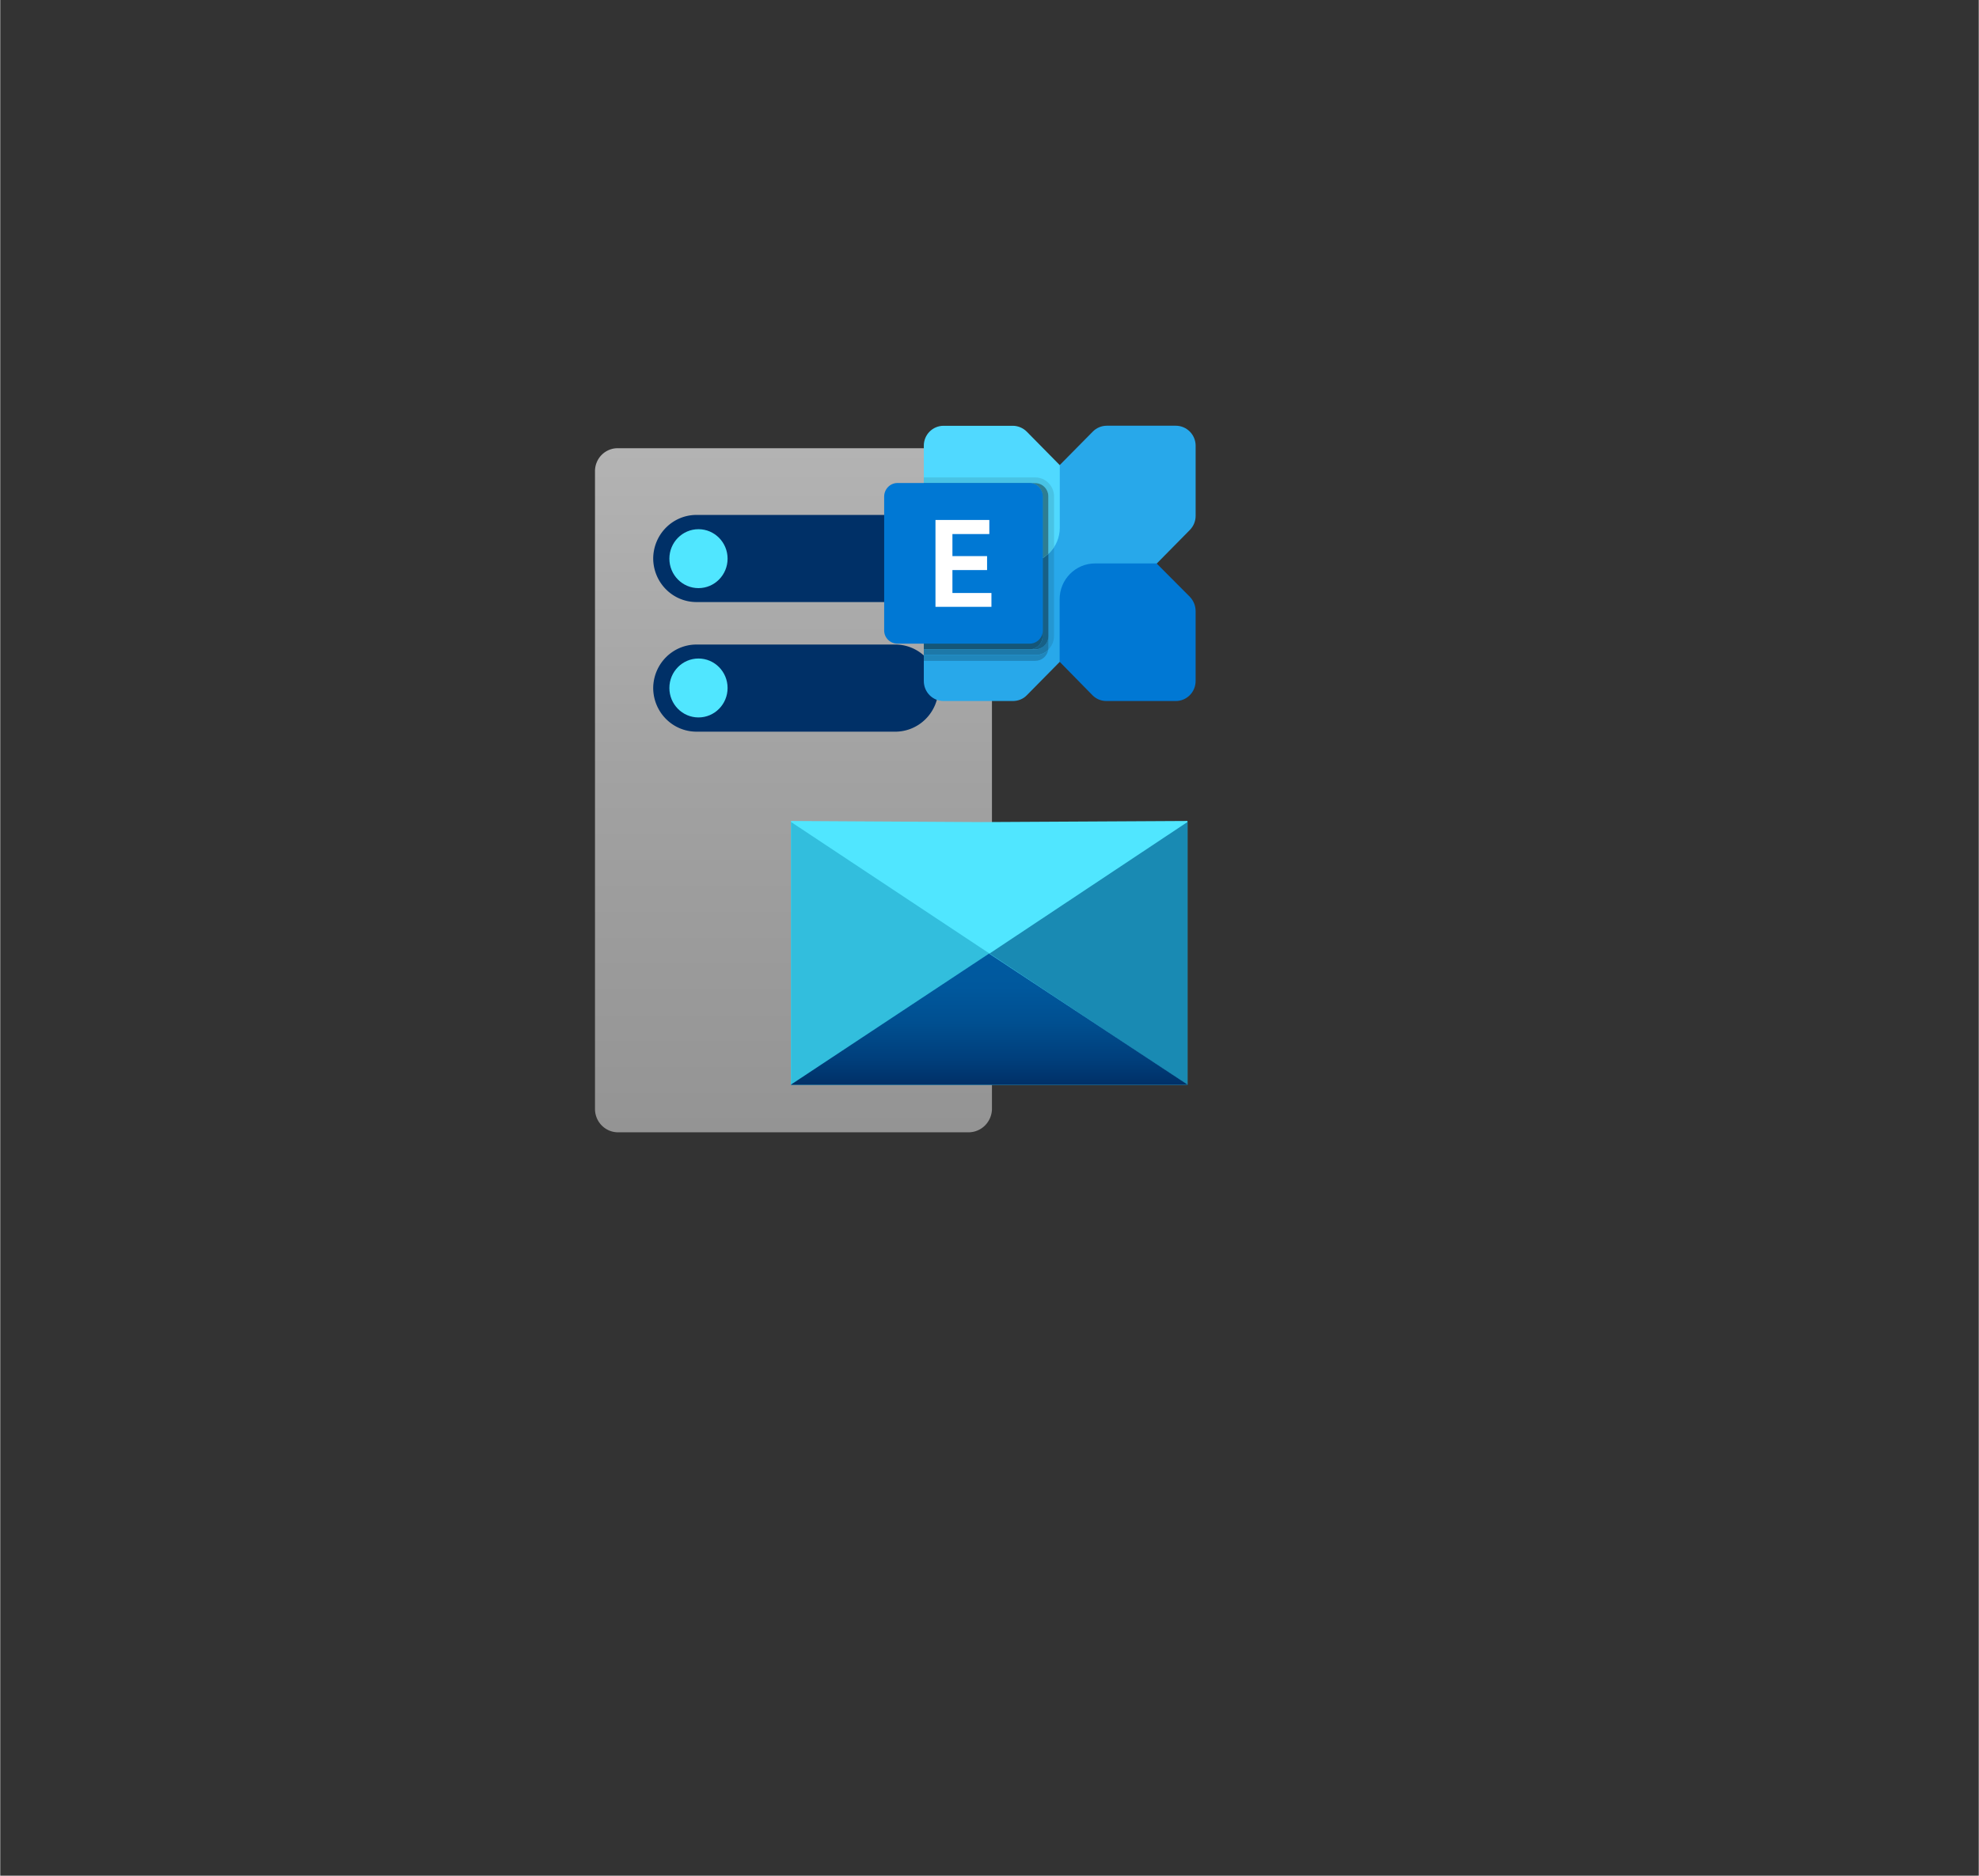 <?xml version="1.0" encoding="UTF-8" standalone="no"?>
<!DOCTYPE svg PUBLIC "-//W3C//DTD SVG 1.1//EN" "http://www.w3.org/Graphics/SVG/1.1/DTD/svg11.dtd">
<!-- Generated by Microsoft Visio, SVG Export Exchange Hub Transport Server.svg Page-1 -->
<svg xmlns="http://www.w3.org/2000/svg" xmlns:xlink="http://www.w3.org/1999/xlink" xmlns:ev="http://www.w3.org/2001/xml-events"
		width="2.205in" height="2.09in" viewBox="0 0 158.745 150.502" xml:space="preserve" color-interpolation-filters="sRGB"
		class="st24">
	<rect x="0" y="0" width="158.745" height="150.502" fill="#333333" stroke="none"/>
	<style type="text/css">
	<![CDATA[
		.st1 {fill:url(#grad0-11);stroke:none;stroke-linecap:butt;stroke-width:35.96}
		.st2 {fill:#003067;stroke:none;stroke-linecap:butt;stroke-width:35.96}
		.st3 {fill:#50e6ff;stroke:none;stroke-linecap:butt;stroke-width:35.96}
		.st4 {fill:#50e6ff;stroke:none;stroke-linecap:butt;stroke-width:63.447}
		.st5 {fill:#32bedd;stroke:none;stroke-linecap:butt;stroke-width:63.447}
		.st6 {fill:#198ab3;stroke:none;stroke-linecap:butt;stroke-width:63.447}
		.st7 {fill:url(#grad0-43);stroke:none;stroke-linecap:butt;stroke-width:63.447}
		.st8 {fill:#28a8ea;stroke:none;stroke-linecap:butt;stroke-width:16.105}
		.st9 {fill:#0078d4;stroke:none;stroke-linecap:butt;stroke-width:16.105}
		.st10 {fill:#50d9ff;stroke:none;stroke-linecap:butt;stroke-width:16.105}
		.st11 {fill:#2086bb;stroke:none;stroke-linecap:butt;stroke-width:16.105}
		.st12 {fill:#2497d2;stroke:none;stroke-linecap:butt;stroke-width:16.105}
		.st13 {fill:#48c3e5;stroke:none;stroke-linecap:butt;stroke-width:16.105}
		.st14 {fill:#1d78a8;stroke:none;stroke-linecap:butt;stroke-width:16.105}
		.st15 {fill:#1d79a8;stroke:none;stroke-linecap:butt;stroke-width:16.105}
		.st16 {fill:#176086;stroke:none;stroke-linecap:butt;stroke-width:16.105}
		.st17 {fill:#2e7d92;stroke:none;stroke-linecap:butt;stroke-width:16.105}
		.st18 {fill:#41afce;stroke:none;stroke-linecap:butt;stroke-width:16.105}
		.st19 {fill:#838383;stroke:none;stroke-linecap:butt;stroke-width:16.105}
		.st20 {fill:#155678;stroke:none;stroke-width:1}
		.st21 {fill:none;stroke:none;stroke-linecap:butt;stroke-width:16.105}
		.st22 {fill:#297083;stroke:none;stroke-linecap:butt;stroke-width:16.105}
		.st23 {fill:#ffffff;stroke:none;stroke-linecap:butt;stroke-width:16.105}
		.st24 {fill:none;fill-rule:evenodd;font-size:12px;overflow:visible;stroke-linecap:square;stroke-miterlimit:3}
	]]>
	</style>

	<defs id="Patterns_And_Gradients">
		<linearGradient id="grad0-11" x1="0" y1="0" x2="1" y2="0" gradientTransform="rotate(-90 0.5 0.5)">
			<stop offset="0" stop-color="#949494" stop-opacity="1"/>
			<stop offset="0.53" stop-color="#a2a2a2" stop-opacity="1"/>
			<stop offset="1" stop-color="#b3b3b3" stop-opacity="1"/>
		</linearGradient>
		<linearGradient id="grad0-43" x1="0" y1="0" x2="1" y2="0" gradientTransform="rotate(90 0.5 0.5)">
			<stop offset="0" stop-color="#005ba1" stop-opacity="1"/>
			<stop offset="0.26" stop-color="#00589d" stop-opacity="1"/>
			<stop offset="0.53" stop-color="#004f90" stop-opacity="1"/>
			<stop offset="0.8" stop-color="#003f7c" stop-opacity="1"/>
			<stop offset="1" stop-color="#003067" stop-opacity="1"/>
		</linearGradient>
	</defs>
	<g>
		<title>Page-1</title>
		<g id="group3520-1" transform="translate(47.72,-59.646)">
			<title>Exchange Hub Transport Server</title>
			<g id="group3521-2">
				<title>Page-1</title>
				<g id="group3522-3">
					<title>Sheet.3522</title>
					<g id="group3523-4">
						<title>Sheet.3523</title>
						<g id="group3524-5">
							<title>Icon-databases-136.149</title>
							<g id="group3525-6">
								<title>path4-5</title>
								<g id="group3526-7">
									<title>Sheet.3526</title>
									<g id="shape3527-8">
										<title>Sheet.3527</title>
										<path d="M31.85 148.64 A1.905 1.881 90 0 1 30.01 150.5 L1.85 150.5 A1.872 1.849 90
													 0 1 0 148.64 L0 97.47 A1.839 1.816 90 0 1 1.85 95.61 L30.01 95.61 A1.872
													 1.849 90 0 1 31.85 97.47 L31.85 148.64 Z" class="st1"/>
									</g>
								</g>
							</g>
							<g id="group3528-12" transform="translate(4.67,-32.147)">
								<title>path6-7</title>
								<g id="group3529-13">
									<title>Sheet.3529</title>
									<g id="shape3530-14">
										<title>Sheet.3530</title>
										<path d="M-0 147 A3.514 3.47 90 0 1 3.44 143.51 L19.33 143.51 A3.514 3.47 90 0 1
													 22.89 147 A3.514 3.47 90 0 1 19.33 150.5 L3.44 150.5 A3.514 3.47 90
													 0 1 0 147 ZM0 136.62 A3.514 3.47 90 0 1 3.44 133.11 L19.33 133.11 A3.514
													 3.47 90 0 1 22.89 136.62 A3.514 3.47 90 0 1 19.33 140.1 L3.44 140.1 A3.514
													 3.47 90 0 1 0 136.62 Z" class="st2"/>
									</g>
								</g>
							</g>
							<g id="group3531-16" transform="translate(5.968,-43.666)">
								<title>circle8-5</title>
								<g id="group3532-17">
									<title>Sheet.3532</title>
									<g id="shape3533-18">
										<title>Sheet.3533</title>
										<ellipse cx="2.335" cy="148.138" rx="2.335" ry="2.364" class="st3"/>
									</g>
								</g>
							</g>
							<g id="group3534-20" transform="translate(5.968,-33.29)">
								<title>circle10-2</title>
								<g id="group3535-21">
									<title>Sheet.3535</title>
									<g id="shape3536-22">
										<title>Sheet.3536</title>
										<ellipse cx="2.335" cy="148.138" rx="2.335" ry="2.364" class="st3"/>
									</g>
								</g>
							</g>
						</g>
					</g>
					<g id="group3537-24" transform="translate(15.727,-3.801)">
						<title>Data Share Invitation.1683</title>
						<g id="group3538-25">
							<title>Icon-integration-214</title>
							<g id="group3539-26">
								<title>path4</title>
								<g id="group3540-27">
									<title>Sheet.3540</title>
									<g id="shape3541-28">
										<title>Sheet.3541</title>
										<path d="M31.85 129.4 L31.81 129.4 L31.81 129.32 L31.74 129.32 L15.23 129.41 L0.07 129.32
													 L0 129.32 L0 150.5 L31.81 150.5 L31.81 129.4 L31.85 129.4 Z" class="st4"/>
									</g>
								</g>
							</g>
							<g id="group3542-30">
								<title>path6</title>
								<g id="group3543-31">
									<title>Sheet.3543</title>
									<g id="shape3544-32">
										<title>Sheet.3544</title>
										<path d="M0 129.4 L0 150.5 L15.93 139.96 L0 129.4 Z" class="st5"/>
									</g>
								</g>
							</g>
							<g id="group3545-34" transform="translate(15.924,0)">
								<title>path8</title>
								<g id="group3546-35">
									<title>Sheet.3546</title>
									<g id="shape3547-36">
										<title>Sheet.3547</title>
										<path d="M15.89 129.4 L0 139.96 L15.89 150.5 L15.89 129.4 Z" class="st6"/>
									</g>
								</g>
							</g>
							<g id="group3548-38" transform="translate(0,-1.95001E-06)">
								<title>path10</title>
								<g id="group3549-39">
									<title>Sheet.3549</title>
									<g id="shape3550-40">
										<title>Sheet.3550</title>
										<path d="M15.89 139.96 L0 150.47 L0 150.5 L31.81 150.5 L31.81 150.47 L15.89 139.96 Z"
												class="st7"/>
									</g>
								</g>
							</g>
						</g>
					</g>
					<g id="group3551-44" transform="translate(23.201,-34.605)">
						<title>Sheet.3551</title>
						<g id="group3552-45" transform="translate(3.181,0)">
							<title>Sheet.3552</title>
							<g id="group3553-46">
								<title>Sheet.3553</title>
								<g id="shape3554-47">
									<title>Sheet.3554</title>
									<path d="M20.21 128.41 L14.68 128.41 C14.25 128.41 13.84 128.59 13.55 128.89 L0.46 142.14 C0.17
												 142.45 0 142.85 0 143.29 L0 148.89 C0 149.79 0.71 150.5 1.59 150.5 L7.13 150.5 C7.55
												 150.5 7.96 150.35 8.26 150.04 L21.35 136.77 C21.64 136.47 21.81 136.07 21.81 135.64
												 L21.81 130.02 C21.81 129.13 21.1 128.41 20.21 128.41 Z" class="st8"/>
								</g>
							</g>
						</g>
						<g id="group3555-49" transform="translate(14.079,0)">
							<title>Sheet.3555</title>
							<g id="group3556-50">
								<title>Sheet.3556</title>
								<g id="shape3557-51">
									<title>Sheet.3557</title>
									<path d="M9.32 150.5 L3.77 150.5 C3.34 150.5 2.95 150.35 2.64 150.04 L0 147.35 L0 142.33 C0 140.75
												 1.27 139.46 2.84 139.46 L7.78 139.46 L10.45 142.14 C10.74 142.45 10.91 142.85 10.91
												 143.29 L10.91 148.89 C10.91 149.79 10.19 150.5 9.32 150.5 Z" class="st9"/>
								</g>
							</g>
						</g>
						<g id="group3558-53" transform="translate(3.181,-11.045)">
							<title>Sheet.3558</title>
							<g id="group3559-54">
								<title>Sheet.3559</title>
								<g id="shape3560-55">
									<title>Sheet.3560</title>
									<path d="M1.59 139.46 L7.13 139.46 C7.55 139.46 7.96 139.63 8.26 139.93 L10.91 142.62 L10.91
												 147.64 C10.91 149.22 9.64 150.5 8.06 150.5 L3.12 150.5 L0.46 147.83 C0.17 147.53
												 0 147.12 0 146.69 L0 141.06 C0 140.17 0.71 139.46 1.59 139.46 Z" class="st10"/>
								</g>
							</g>
						</g>
						<g id="group3561-57" transform="translate(3.181,-3.224)">
							<title>Sheet.3561</title>
							<g id="group3562-58">
								<title>Sheet.3562</title>
								<g id="shape3563-59">
									<title>Sheet.3563</title>
									<path d="M0 146.51 L0 150.5 L8.94 150.5 C8.94 150.5 8.94 150.5 8.94 150.5 C9.46 150.5 9.89 150.13
												 9.98 149.63 C9.71 149.89 9.33 150.04 8.94 150.06 L0 150.06 L0 146.51 Z"
											class="st11"/>
								</g>
							</g>
						</g>
						<g id="group3564-61" transform="translate(13.156,-4.119)">
							<title>Sheet.3564</title>
							<g id="group3565-62">
								<title>Sheet.3565</title>
								<g id="shape3566-63">
									<title>Sheet.3566</title>
									<path d="M0.47 142.27 C0.35 142.47 0.19 142.65 0.03 142.81 L0.03 149.41 C0.03 149.41 0.03 149.41
												 0.03 149.41 L0.03 150.33 C0.03 150.4 0.01 150.45 0 150.5 C0 150.5 0 150.5 0 150.5
												 C0.29 150.23 0.47 149.84 0.47 149.41 L0.47 142.27 Z" class="st12"/>
								</g>
							</g>
						</g>
						<g id="group3567-65" transform="translate(3.181,-11.812)">
							<title>Sheet.3567</title>
							<g id="group3568-66">
								<title>Sheet.3568</title>
								<g id="shape3569-67">
									<title>Sheet.3569</title>
									<path d="M8.94 144.37 L0 144.37 L0 144.82 L8.49 144.82 C8.49 144.82 8.49 144.82 8.49 144.82 C8.49
												 144.82 8.49 144.82 8.49 144.82 L8.94 144.82 C8.94 144.82 8.94 144.82 8.94 144.82
												 C9.51 144.82 9.99 145.3 9.99 145.89 L9.99 145.9 L9.99 150.5 C10.16 150.36 10.31
												 150.16 10.45 149.97 L10.45 145.9 C10.45 145.05 9.76 144.37 8.94 144.37 Z"
											class="st13"/>
								</g>
							</g>
						</g>
						<g id="group3570-69" transform="translate(3.181,-3.688)">
							<title>Sheet.3570</title>
							<g id="group3571-70">
								<title>Sheet.3571</title>
								<g id="shape3572-71">
									<title>Sheet.3572</title>
									<path d="M0 146.98 L0 150.5 L8.94 150.5 C9.33 150.5 9.71 150.35 9.98 150.08 C9.98 150.08 9.98
												 150.08 9.98 150.08 C9.99 150.02 10 149.97 10 149.9 L10 148.98 C10 149.56 9.52 150.04
												 8.94 150.06 L0 150.06 L0 146.98 Z" class="st14"/>
								</g>
							</g>
						</g>
						<g id="group3573-73" transform="translate(13.176,-5.216)">
							<title>Sheet.3573</title>
							<g id="group3574-74">
								<title>Sheet.3574</title>
								<g id="shape3575-75">
									<title>Sheet.3575</title>
									<path d="M0 143.91 L0 150.5 L0 143.91 Z" class="st15"/>
								</g>
							</g>
						</g>
						<g id="group3576-77" transform="translate(3.181,-4.146)">
							<title>Sheet.3576</title>
							<g id="group3577-78">
								<title>Sheet.3577</title>
								<g id="shape3578-79">
									<title>Sheet.3578</title>
									<path d="M10 142.83 C9.85 142.96 9.71 143.08 9.53 143.19 L9.53 149.44 C9.53 150.03 9.06 150.5
												 8.49 150.5 L0 150.5 L0 147.42 L0 150.5 L8.94 150.5 C9.52 150.5 10 150.03 10 149.44
												 L10 142.83 Z" class="st16"/>
								</g>
							</g>
						</g>
						<g id="group3579-81" transform="translate(11.662,-11.469)">
							<title>Sheet.3579</title>
							<g id="group3580-82">
								<title>Sheet.3580</title>
								<g id="shape3581-83">
									<title>Sheet.3581</title>
									<path d="M0.45 144.48 C0.45 144.48 0.45 144.48 0.45 144.48 L0 144.48 C0.58 144.48 1.05 144.96
												 1.05 145.55 L1.05 150.5 C1.22 150.4 1.36 150.29 1.51 150.16 L1.51 145.55 C1.51 144.96
												 1.04 144.48 0.45 144.48 Z" class="st17"/>
								</g>
							</g>
						</g>
						<g id="group3582-85" transform="translate(3.181,-17.499)">
							<title>Sheet.3582</title>
							<g id="group3583-86">
								<title>Sheet.3583</title>
								<g id="shape3584-87">
									<title>Sheet.3584</title>
									<path d="M8.49 150.5 L0 150.5 L8.49 150.5 Z" class="st18"/>
								</g>
							</g>
						</g>
						<g id="group3585-89" transform="translate(3.181,-7.229)">
							<title>Sheet.3585</title>
							<g id="group3586-90">
								<title>Sheet.3586</title>
								<g id="shape3587-91">
									<title>Sheet.3587</title>
									<path d="M0 142.86 L0 150.5 C0 150.1 0.17 149.68 0.46 149.38 L3.12 146.69 L0.46 144 C0.17 143.7
												 0 143.29 0 142.86 Z" class="st19"/>
								</g>
							</g>
						</g>
						<g id="group3588-93" transform="translate(3.181,-4.146)">
							<title>Sheet.3588</title>
							<g id="group3589-94">
								<title>Sheet.3589</title>
								<g id="shape3590-95">
									<title>Sheet.3590</title>
									<path d="M9.53 143.19 C9.1 143.45 8.61 143.61 8.06 143.61 L3.12 143.61 L0.46 146.29 C0.17 146.6
												 0 147 0 147.42 L0 150.5 L8.49 150.5 C9.06 150.5 9.53 150.03 9.53 149.44 L9.53 143.19
												 Z" class="st20"/>
								</g>
							</g>
							<g id="group3591-97">
								<title>Sheet.3591</title>
								<g id="shape3592-98">
									<title>Sheet.3592</title>
									<path d="M9.53 143.19 C9.1 143.45 8.61 143.61 8.06 143.61 L3.12 143.61 L0.46 146.29 C0.17 146.6
												 0 147 0 147.42 L0 150.5 L8.49 150.5 C9.06 150.5 9.53 150.03 9.53 149.44 L9.53 143.19
												 Z" class="st21"/>
								</g>
							</g>
						</g>
						<g id="group3593-100" transform="translate(3.181,-11.052)">
							<title>Sheet.3593</title>
							<g id="group3594-101">
								<title>Sheet.3594</title>
								<g id="shape3595-102">
									<title>Sheet.3595</title>
									<path d="M8.49 144.07 L0 144.07 L0 146.69 C0 147.11 0.17 147.53 0.46 147.83 L3.12 150.5 L8.06
												 150.5 C8.61 150.5 9.11 150.36 9.53 150.1 L9.53 145.14 C9.53 144.55 9.06 144.07 8.49
												 144.07 Z" class="st22"/>
								</g>
							</g>
						</g>
						<g id="group3596-104" transform="translate(0,-4.604)">
							<title>Sheet.3596</title>
							<g id="group3597-105">
								<title>Sheet.3597</title>
								<g id="shape3598-106">
									<title>Sheet.3598</title>
									<path d="M1.07 137.61 L11.67 137.61 C12.24 137.61 12.73 138.1 12.73 138.7 L12.73 149.44 C12.73
												 150.03 12.25 150.5 11.67 150.5 L1.07 150.5 C0.48 150.5 0 150.03 0 149.44 L0 138.7
												 C0 138.1 0.48 137.61 1.07 137.61 Z" class="st9"/>
								</g>
							</g>
						</g>
						<g id="group3599-108" transform="translate(4.117,-7.558)">
							<title>Sheet.3599</title>
							<g id="group3600-109">
								<title>Sheet.3600</title>
								<g id="shape3601-110">
									<title>Sheet.3601</title>
									<path d="M4.32 144.66 L1.36 144.66 L1.36 146.43 L4.14 146.43 L4.14 147.55 L1.36 147.55 L1.36
												 149.39 L4.49 149.39 L4.49 150.5 L0 150.5 L0 143.53 L4.32 143.53 L4.32 144.66 Z"
											class="st23"/>
								</g>
							</g>
						</g>
					</g>
				</g>
			</g>
		</g>
	</g>
</svg>
